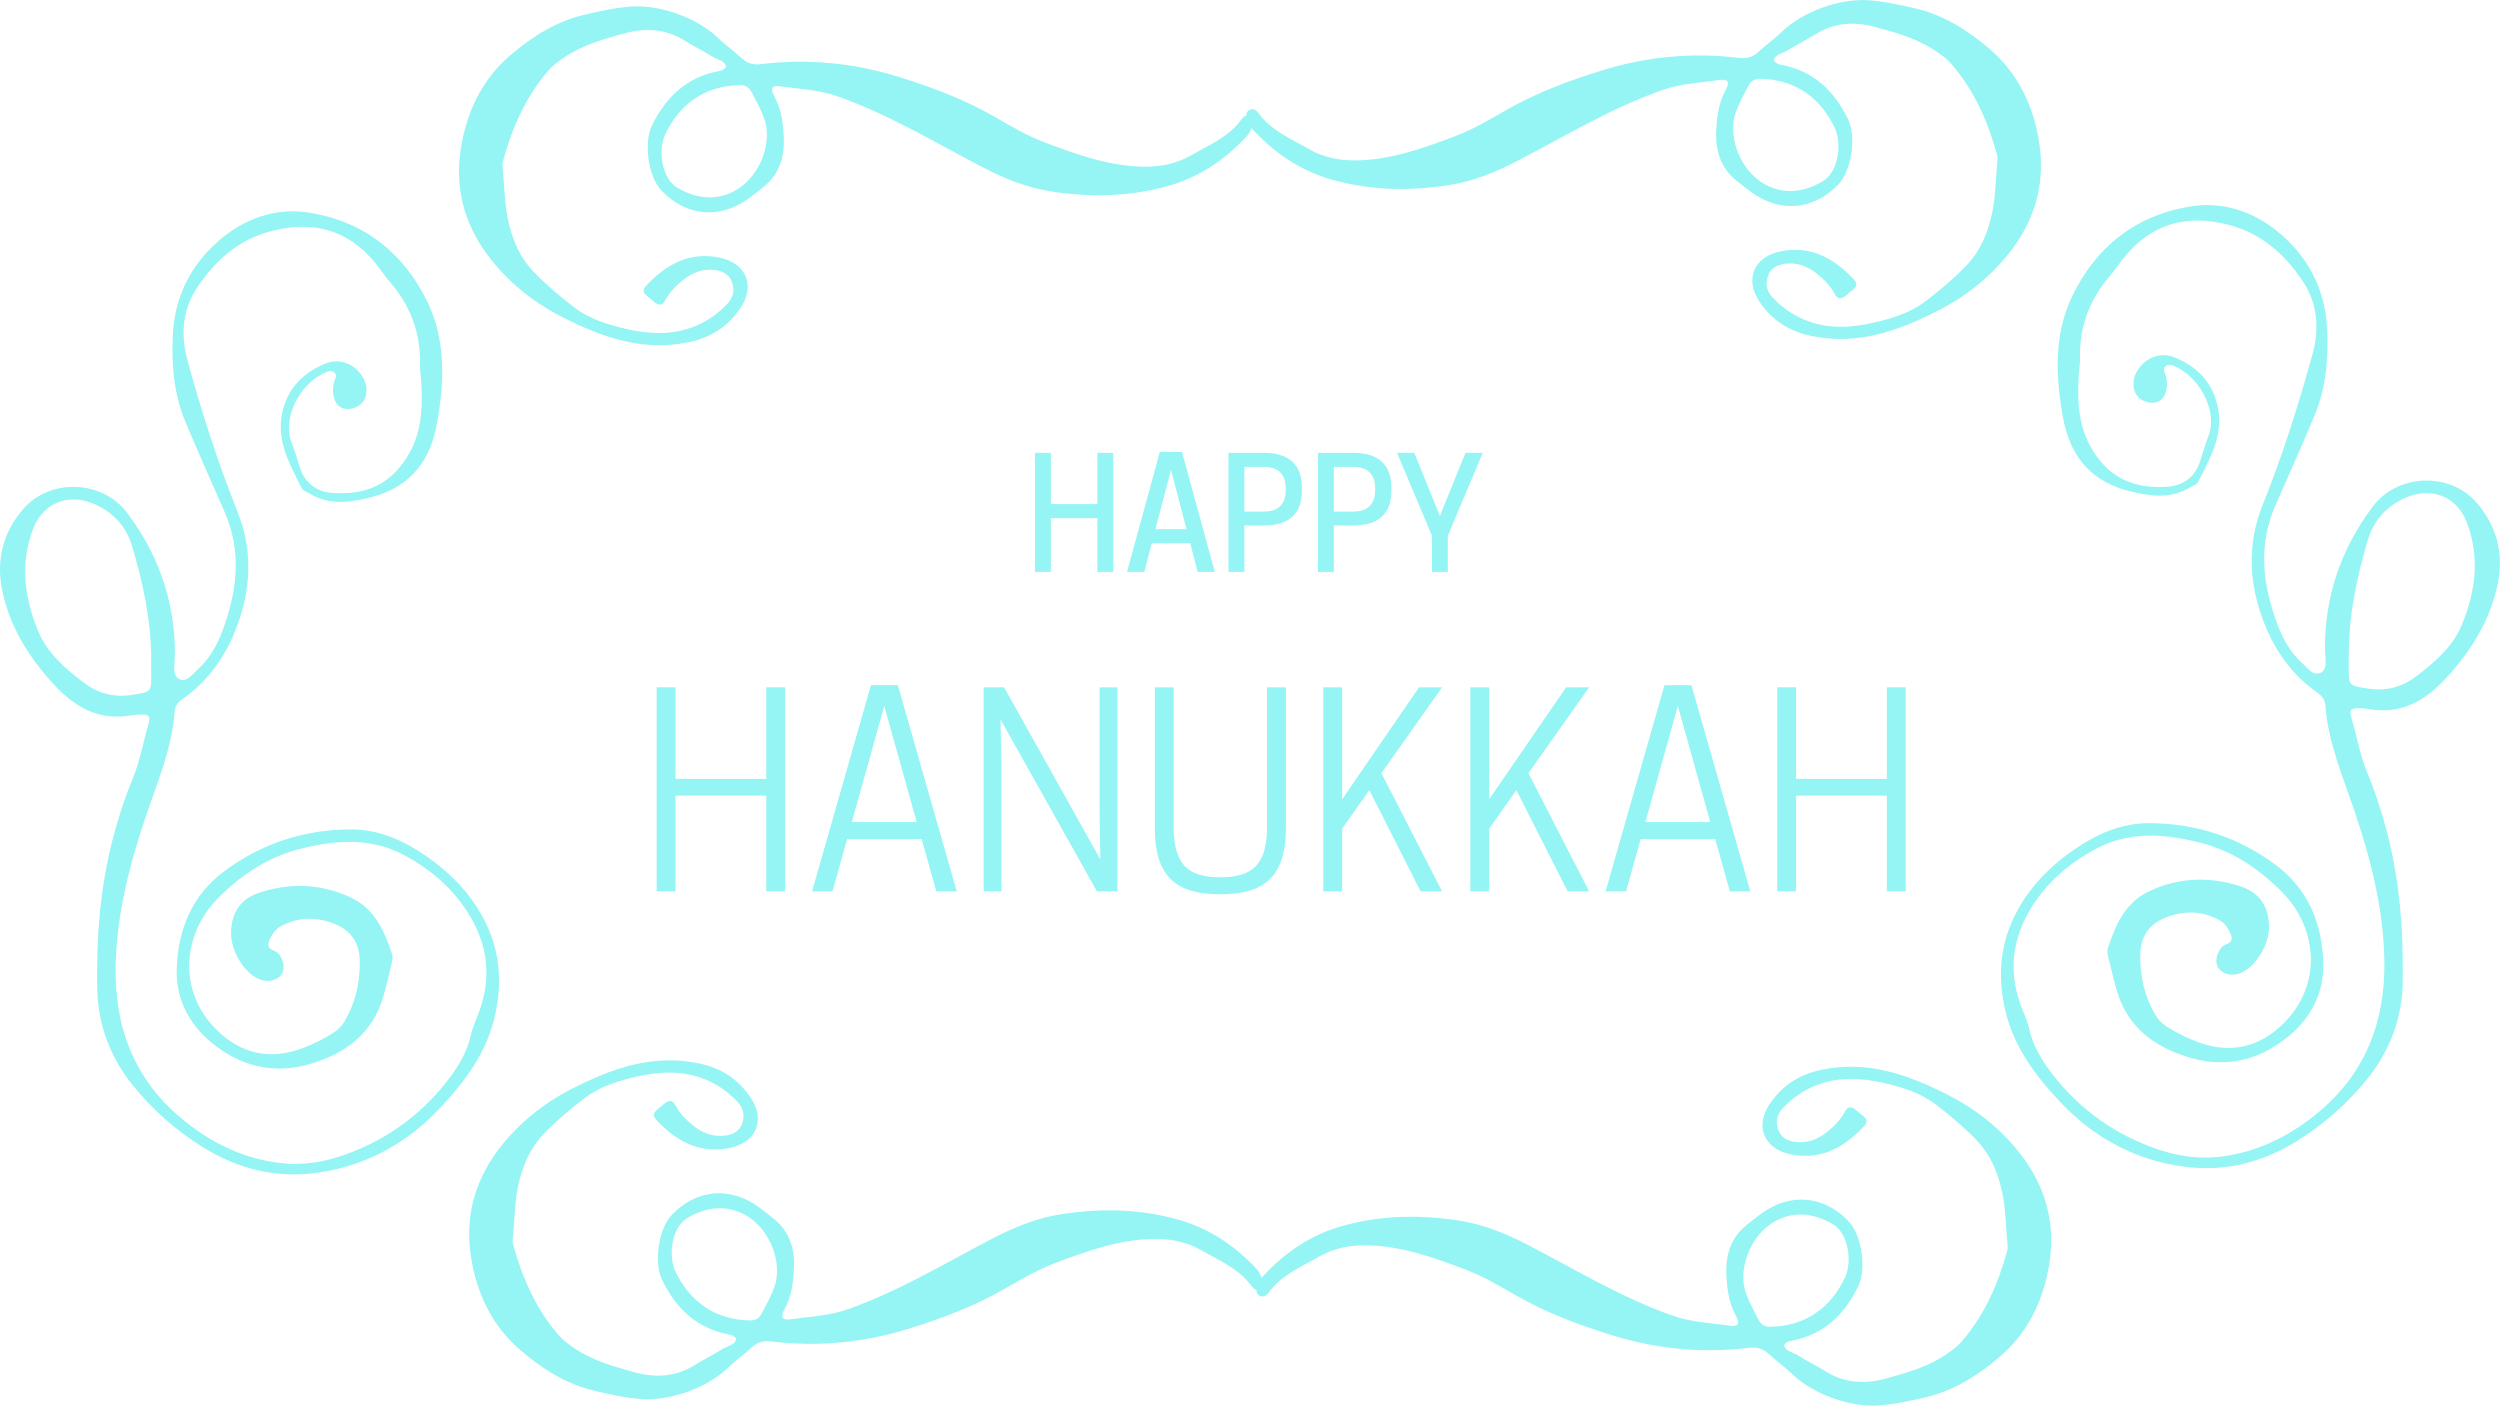 <svg id="_Слой_2" xmlns="http://www.w3.org/2000/svg" width="1080" height="607.22" viewBox="0 0 1080 607.22"><g id="Happy_hanukkah08_92313270"><g id="Happy_hanukkah08_92313270-2"><path d="M41.98 417.17c.14-20.37 2.52-40.45 8.19-60.06 2.01-6.94 4.28-13.84 7.08-20.49 3.21-7.65 4.53-15.77 6.84-23.63 1.13-3.84.36-4.49-3.94-4.29-1.21.06-2.43.11-3.61.33-13.91 2.49-24.39-3.69-33.32-13.4-10.77-11.71-19.06-24.94-22.29-40.72-2.66-13 .42-24.99 9.1-35.01 11.72-13.52 34.35-12.55 45.04 1.82 8.71 11.72 15.06 24.69 18.16 39.03 1.73 8.03 2.62 16.2 2.22 24.46-.14 2.85-.78 6.67 1.83 8.05 3.25 1.74 5.57-1.77 7.82-3.77 5.19-4.58 8.56-10.47 10.95-16.85 6.43-17.21 8.65-34.33.77-52.02-5.68-12.76-11.34-25.57-16.74-38.45-4.95-11.84-6.06-24.65-5.42-37.63.8-16.19 7.66-29.74 19.27-40.04 11.05-9.79 24.76-15.12 40.11-12.56 23.71 3.95 40.62 17.66 50.79 38.85 5.53 11.54 6.98 24.58 5.88 37.55-.48 5.76-1.25 11.54-2.48 17.18-3.38 15.58-12.8 25.59-28.41 29.4-8.8 2.15-17.61 3.44-25.99-1.7-1.23-.75-2.87-1.13-3.52-2.42-5.04-10.12-10.91-20.05-8.45-32.15 2.16-10.64 8.86-17.52 18.56-21.51 6.35-2.61 12.71-.03 16.29 5.76 1.62 2.63 2.01 5.44 1.25 8.35-.84 3.22-4.2 5.47-7.74 5.43-3.42-.04-5.4-1.93-6.14-5.9-.36-1.93-.29-3.85.27-5.74.41-1.35 1.44-2.85.22-4.05-1.44-1.39-3.17-.49-4.69.23-11.07 5.28-17.75 19.85-14.02 29.63 1.38 3.61 2.53 7.3 3.66 11 2.11 6.88 7.33 10.56 13.87 11.07 12.34.96 23.02-2.2 30.95-13.2 7.68-10.65 8.35-22.24 7.69-34.43-.14-2.65-.66-5.29-.59-7.92.3-13.41-4.01-25.08-12.72-35.24-2.35-2.73-4.34-5.79-6.64-8.58-11.89-14.47-26.96-18.36-44.82-13.75-14.2 3.66-24.3 12.74-32.1 24.42-6.36 9.53-7.17 20.46-4.19 31.39 6.05 22.13 13.05 43.96 21.58 65.27 6.81 17.03 5.95 33.8-.55 50.66-4.83 12.49-12.32 22.87-23.34 30.58-1.94 1.35-3.05 3.03-3.22 5.34-1.2 16.13-7.59 30.83-12.66 45.88-7.06 20.91-12.43 42.19-12.82 64.31-.45 26.7 8.38 49.47 29.86 66.69 12.41 9.95 26.07 16.43 41.87 18.15 8.78.96 17.62-.39 25.73-3.12 18.22-6.13 33.7-16.94 45.55-32.11 4.64-5.94 8.89-12.6 10.54-20.42.74-3.5 2.43-6.79 3.65-10.19 5.85-16.32 2.91-31.32-6.93-45.24-6.69-9.47-15.51-16.58-25.56-21.97-14.78-7.92-30.34-6.55-45.89-2.5-13.75 3.58-25.31 11.62-34.84 21.34-15.01 15.33-17.41 39.82-.28 56.68 10.09 9.92 22.25 13.07 36.03 8.21 5.05-1.78 9.78-4.13 14.28-6.97 2.03-1.28 3.74-3.01 4.99-5.15 4.61-7.93 6.54-16.47 6.48-25.65-.05-8.33-3.96-13.7-11.53-16.54-7.58-2.85-15.08-2.72-22.36 1.13-2.48 1.32-3.96 3.42-5.08 5.92-.94 2.11-.86 3.7 1.56 4.63.67.25 1.39.55 1.88 1.04 2.61 2.61 3.38 6.71 1.83 9.17-1.79 2.84-5.97 3.81-9.71 2.27-6.49-2.69-12.27-12.13-12.2-19.92.08-8.79 3.99-14.82 12.43-17.55 13.36-4.31 26.73-3.79 39.46 2.25 10.17 4.83 14.37 14.45 17.68 24.44.36 1.07.15 2.43-.11 3.58-1.17 4.94-2.31 9.89-3.73 14.75-4.65 16-16.34 24.51-31.53 29.02-16.16 4.81-30.83.83-43.24-9.67-9.29-7.87-14.82-18.67-14.44-31.24.51-16.94 6.42-31.72 20.38-42.18 16.35-12.26 35.03-18.29 55.39-18.18 11.64.07 22.21 4.76 31.66 11.27 11.27 7.75 20.66 17.46 26.53 30.08 5.8 12.48 6.55 25.36 3.59 38.79-3.59 16.25-13.05 28.82-24.08 40.49-14.74 15.61-33.01 25.24-54.1 27.84-16.8 2.08-32.85-1.8-47.7-10.99-11.92-7.36-22.2-16.45-30.78-27.13-9.52-11.85-14.86-25.86-15.24-41.38-.09-3.38-.02-6.76-.02-10.15zm23.36-131.72c0-17.05-3.48-33.52-8.34-49.74-1.94-6.46-5.83-11.71-11.45-15.38-13.57-8.85-26.62-4.03-31.21 8.02-5.75 15.08-3.82 29.85 2.12 44.25 3.88 9.41 11.37 15.92 19.34 22.02 6.37 4.88 13.12 6.78 20.95 5.61 8.66-1.28 8.67-1.21 8.58-9.72-.02-1.69.0-3.38.0-5.06z" fill="#95f4f4" fill-rule="evenodd"/><path d="M313.69 28.74c-.77-2.75-3.63-2.85-5.56-4.06-4.08-2.56-8.45-4.68-12.53-7.23-8.18-5.12-17.1-5.46-25.88-3.03-9.01 2.48-18.15 5.01-26.07 10.44-2.41 1.65-4.74 3.29-6.67 5.51-9.85 11.38-15.73 24.76-19.67 39.09-.49 1.77-.08 3.82.08 5.73.53 6.25.63 12.6 1.85 18.72 1.75 8.8 5.03 17.04 11.5 23.72 5.4 5.57 11.28 10.55 17.43 15.22 6.69 5.08 14.7 7.5 22.64 9.31 9.92 2.26 20.03 2.74 29.89-1.41 5.26-2.21 9.63-5.42 13.5-9.49 2.59-2.72 3.23-5.79 2.02-9.33-1.18-3.46-4.01-4.81-7.21-5.26-5.3-.76-10.04 1.1-14.07 4.41-2.96 2.43-5.68 5.1-7.55 8.66-1.69 3.23-3.96 1.59-5.83-.2-1.76-1.7-5.32-3.06-2.33-6.22 8.55-9.04 18.5-14.67 31.56-12.03 11.49 2.33 15.68 12.02 9.09 21.78-5.32 7.89-12.61 12.71-22.27 14.74-20.02 4.2-37.57-2.11-54.89-10.93-8.93-4.55-17.02-10.34-23.95-17.29-16.08-16.12-23.75-35.22-19.14-58.52 2.94-14.83 9.52-27.47 20.79-37.14 9.47-8.13 19.95-14.83 32.67-17.7 6.59-1.5 13.02-2.96 19.79-3.42 12.33-.82 28.54 4.95 37.47 13.75 3.09 3.03 6.75 5.49 9.89 8.47 2.51 2.38 5.22 3.1 8.58 2.69 20.18-2.48 40.14-.5 59.36 5.48 14.21 4.43 28.29 9.67 41.36 17.19 7.1 4.08 14.25 8.3 21.86 11.18 13.5 5.08 27.11 10.03 41.88 10.43 7.71.21 14.91-1.17 21.54-5.02 7.67-4.45 16.11-7.87 21.56-15.46.89-1.24 2.22-2.1 3.75-1.36 2.05 1 1.5 2.84.85 4.41-.64 1.55-1.33 3.21-2.45 4.4-9.57 10.21-20.69 17.75-34.45 21.52-16.62 4.55-33.3 4.8-50.12 2.18-10.56-1.65-20.29-5.63-29.81-10.6-20.51-10.68-40.37-22.72-62.34-30.47-8.08-2.85-16.53-3.15-24.86-4.32-3.46-.49-4.32.9-2.43 4.37 3 5.51 3.77 11.38 4.07 17.44.42 8.65-1.83 16.23-8.93 21.81-2.09 1.65-4.13 3.34-6.29 4.89-12.48 9.03-26.96 7.7-37.56-3.4-5.7-5.98-7.82-20.54-4.21-28.02 5.89-12.19 14.7-20.79 28.4-23.54 1.42-.29 2.89-.49 3.68-2.08zm-26.64 29.97c-2.95 7.88-.54 18.65 5.31 22.21 9.99 6.08 19.64 5.45 27.22.18 9.52-6.62 14.09-20.45 10.51-30.04-1.42-3.81-3.4-7.43-5.28-11.06-1.02-1.98-2.45-3.25-5.09-3.22-15.03.21-26.31 7.96-32.68 21.93z" fill="#95f4f4" fill-rule="evenodd"/><path d="M1038.01 424.59c-.38 15.51-5.72 29.53-15.24 41.37-8.59 10.69-18.86 19.77-30.78 27.14-14.86 9.19-30.9 13.06-47.7 10.99-21.1-2.6-39.36-12.24-54.1-27.85-11.03-11.67-20.49-24.23-24.08-40.49-2.96-13.44-2.21-26.31 3.59-38.79 5.87-12.62 15.26-22.33 26.53-30.08 9.45-6.5 20.02-11.2 31.66-11.26 20.35-.11 39.03 5.92 55.39 18.17 13.95 10.47 19.87 25.26 20.38 42.18.38 12.57-5.15 23.38-14.44 31.24-12.41 10.5-27.08 14.48-43.24 9.68-15.2-4.52-26.88-13.02-31.53-29.02-1.41-4.87-2.56-9.81-3.73-14.74-.27-1.15-.47-2.51-.11-3.58 3.31-10 7.51-19.62 17.68-24.45 12.73-6.05 26.1-6.57 39.46-2.26 8.45 2.73 12.35 8.76 12.44 17.55.07 7.79-5.71 17.24-12.2 19.93-3.74 1.55-7.92.57-9.72-2.27-1.56-2.46-.78-6.56 1.83-9.17.48-.49 1.21-.78 1.87-1.04 2.43-.93 2.51-2.51 1.57-4.63-1.12-2.51-2.59-4.6-5.08-5.91-7.28-3.86-14.78-3.98-22.36-1.13-7.57 2.84-11.48 8.2-11.53 16.54-.06 9.16 1.87 17.7 6.48 25.65 1.24 2.14 2.96 3.86 4.99 5.15 4.49 2.83 9.23 5.18 14.28 6.97 13.79 4.84 25.95 1.7 36.03-8.22 17.14-16.86 14.74-41.35-.28-56.68-9.53-9.71-21.09-17.76-34.83-21.34-15.55-4.05-31.11-5.42-45.89 2.5-10.05 5.39-18.88 12.5-25.56 21.97-9.84 13.93-12.78 28.92-6.93 45.25 1.22 3.4 2.91 6.69 3.65 10.18 1.66 7.82 5.9 14.47 10.54 20.42 11.85 15.16 27.33 25.99 45.55 32.1 8.11 2.73 16.96 4.08 25.73 3.12 15.8-1.71 29.46-8.2 41.86-18.14 21.49-17.22 30.32-39.99 29.86-66.69-.38-22.13-5.76-43.41-12.82-64.31-5.07-15.04-11.46-29.75-12.66-45.87-.17-2.32-1.28-3.99-3.22-5.35-11.02-7.7-18.51-18.08-23.34-30.58-6.5-16.85-7.36-33.62-.56-50.65 8.53-21.3 15.53-43.14 21.58-65.27 2.98-10.93 2.18-21.87-4.19-31.39-7.8-11.68-17.9-20.75-32.1-24.42-17.86-4.62-32.93-.72-44.82 13.75-2.3 2.79-4.28 5.84-6.63 8.58-8.71 10.15-13.02 21.82-12.72 35.24.07 2.63-.45 5.27-.59 7.92-.66 12.18.0 23.78 7.69 34.43 7.93 10.99 18.6 14.15 30.94 13.2 6.54-.51 11.77-4.19 13.87-11.07 1.13-3.69 2.28-7.39 3.65-10.99 3.73-9.78-2.95-24.35-14.02-29.63-1.52-.72-3.25-1.63-4.69-.23-1.23 1.19-.19 2.7.22 4.05.57 1.89.63 3.81.27 5.73-.74 3.97-2.72 5.87-6.14 5.9-3.54.04-6.9-2.21-7.74-5.43-.75-2.91-.37-5.72 1.25-8.35 3.58-5.79 9.95-8.36 16.29-5.76 9.7 3.99 16.4 10.87 18.55 21.51 2.46 12.1-3.41 22.03-8.45 32.14-.65 1.3-2.29 1.67-3.52 2.43-8.39 5.14-17.2 3.85-26 1.7-15.61-3.81-25.03-13.83-28.41-29.4-1.23-5.64-2-11.42-2.48-17.18-1.09-12.97.35-26.02 5.88-37.56 10.16-21.19 27.08-34.9 50.79-38.85 15.35-2.56 29.06 2.77 40.11 12.56 11.61 10.3 18.47 23.85 19.27 40.04.64 12.98-.47 25.78-5.42 37.62-5.39 12.88-11.05 25.69-16.73 38.45-7.87 17.7-5.66 34.81.77 52.02 2.39 6.37 5.75 12.26 10.94 16.85 2.25 2 4.57 5.5 7.82 3.77 2.61-1.39 1.97-5.2 1.83-8.05-.4-8.27.49-16.43 2.22-24.46 3.1-14.35 9.46-27.32 18.16-39.04 10.68-14.37 33.32-15.35 45.03-1.82 8.68 10.03 11.77 22.01 9.1 35.02-3.24 15.78-11.52 29.01-22.29 40.72-8.93 9.71-19.41 15.89-33.32 13.4-1.18-.21-2.4-.27-3.61-.33-4.3-.21-5.07.44-3.95 4.28 2.32 7.86 3.63 15.99 6.84 23.63 2.8 6.66 5.07 13.55 7.08 20.49 5.68 19.6 8.05 39.68 8.19 60.05.0 3.38.08 6.77.0 10.16zm-23.35-136.81c-.09 8.5-.08 8.44 8.58 9.72 7.83 1.17 14.59-.72 20.96-5.61 7.97-6.11 15.46-12.61 19.34-22.02 5.94-14.39 7.87-29.16 2.12-44.25-4.59-12.05-17.64-16.87-31.21-8.02-5.62 3.66-9.51 8.91-11.45 15.38-4.87 16.22-8.34 32.69-8.34 49.73.0 1.69.02 3.38.0 5.07z" fill="#95f4f4" fill-rule="evenodd"/><path d="M769.99 28.09c13.7 2.74 22.51 11.34 28.4 23.54 3.61 7.48 1.49 22.04-4.2 28.02-10.6 11.1-25.08 12.43-37.57 3.4-2.15-1.55-4.19-3.24-6.28-4.88-7.1-5.58-9.35-13.17-8.93-21.81.3-6.05 1.06-11.93 4.07-17.44 1.89-3.47 1.03-4.86-2.43-4.37-8.33 1.17-16.78 1.47-24.86 4.32-21.97 7.75-41.83 19.79-62.34 30.47-9.53 4.97-19.25 8.95-29.81 10.6-16.82 2.63-33.49 2.38-50.11-2.17-13.76-3.77-24.88-11.31-34.45-21.52-1.12-1.19-1.8-2.85-2.45-4.4-.65-1.56-1.21-3.4.85-4.4 1.53-.74 2.86.12 3.75 1.36 5.44 7.59 13.88 11 21.55 15.46 6.63 3.85 13.83 5.23 21.54 5.02 14.76-.4 28.38-5.35 41.88-10.43 7.61-2.88 14.77-7.09 21.86-11.17 13.07-7.52 27.15-12.77 41.36-17.19 19.21-5.98 39.18-7.97 59.35-5.49 3.36.41 6.06-.3 8.58-2.69 3.15-2.98 6.8-5.44 9.89-8.47 8.93-8.8 25.14-14.57 37.47-13.75 6.77.46 13.2 1.92 19.79 3.41 12.72 2.88 23.2 9.58 32.68 17.71 11.27 9.67 17.86 22.31 20.79 37.14 4.61 23.3-3.05 42.39-19.14 58.52-6.94 6.95-15.02 12.74-23.95 17.29-17.32 8.82-34.87 15.13-54.89 10.93-9.66-2.03-16.95-6.85-22.27-14.74-6.59-9.76-2.39-19.45 9.09-21.78 13.06-2.65 23.01 2.99 31.56 12.03 2.99 3.16-.57 4.51-2.33 6.21-1.87 1.8-4.14 3.43-5.83.2-1.87-3.56-4.59-6.23-7.55-8.66-4.03-3.3-8.77-5.16-14.07-4.4-3.19.45-6.03 1.81-7.21 5.26-1.21 3.54-.57 6.61 2.02 9.33 3.87 4.07 8.24 7.28 13.5 9.49 9.86 4.15 19.98 3.66 29.89 1.41 7.94-1.81 15.95-4.23 22.64-9.31 6.16-4.67 12.04-9.65 17.44-15.22 6.47-6.67 9.75-14.92 11.5-23.72 1.22-6.13 1.31-12.47 1.85-18.73.16-1.91.56-3.96.08-5.73-3.95-14.32-9.82-27.71-19.67-39.09-1.93-2.23-4.26-3.86-6.67-5.51-7.92-5.43-17.06-7.96-26.07-10.45-8.78-2.43-17.7-2.08-25.87 3.03-4.08 2.56-8.45 4.67-12.53 7.23-1.93 1.21-4.79 1.31-5.56 4.06.79 1.59 2.26 1.8 3.68 2.08zm-9.71 5.96c-2.64-.04-4.07 1.23-5.09 3.21-1.88 3.63-3.86 7.25-5.27 11.06-3.58 9.59.99 23.42 10.5 30.04 7.58 5.27 17.23 5.9 27.22-.18 5.85-3.56 8.26-14.33 5.31-22.21-6.37-13.97-17.65-21.72-32.68-21.93z" fill="#95f4f4" fill-rule="evenodd"/><path d="M314.4 576.39c-13.71-2.74-22.51-11.34-28.4-23.53-3.61-7.48-1.49-22.05 4.21-28.02 10.6-11.1 25.07-12.43 37.56-3.4 2.15 1.56 4.2 3.24 6.28 4.89 7.1 5.58 9.35 13.16 8.93 21.82-.29 6.05-1.07 11.93-4.07 17.43-1.89 3.48-1.03 4.85 2.43 4.37 8.33-1.17 16.79-1.47 24.86-4.32 21.96-7.75 41.83-19.79 62.34-30.47 9.52-4.96 19.25-8.95 29.81-10.6 16.82-2.63 33.49-2.38 50.12 2.17 13.76 3.78 24.88 11.32 34.45 21.52 1.12 1.19 1.8 2.86 2.44 4.4.65 1.56 1.21 3.4-.84 4.4-1.53.74-2.86-.12-3.75-1.36-5.45-7.58-13.88-11.01-21.55-15.45-6.64-3.85-13.83-5.24-21.55-5.03-14.76.41-28.38 5.35-41.87 10.44-7.61 2.88-14.77 7.09-21.87 11.17-13.06 7.52-27.15 12.77-41.36 17.19-19.22 5.98-39.18 7.96-59.35 5.48-3.36-.42-6.06.3-8.58 2.69-3.14 2.98-6.8 5.44-9.89 8.47-8.94 8.8-25.14 14.57-37.47 13.75-6.78-.45-13.2-1.91-19.79-3.41-12.73-2.88-23.2-9.58-32.68-17.71-11.28-9.67-17.86-22.31-20.79-37.14-4.61-23.3 3.05-42.4 19.14-58.52 6.94-6.95 15.02-12.74 23.95-17.29 17.32-8.82 34.87-15.13 54.89-10.92 9.66 2.02 16.95 6.85 22.27 14.74 6.59 9.76 2.4 19.45-9.09 21.78-13.06 2.65-23.01-2.99-31.56-12.03-2.99-3.15.57-4.52 2.33-6.21 1.87-1.8 4.14-3.43 5.83-.2 1.87 3.55 4.59 6.22 7.55 8.66 4.03 3.3 8.77 5.16 14.07 4.41 3.19-.45 6.02-1.81 7.21-5.26 1.21-3.54.57-6.6-2.02-9.33-3.87-4.07-8.24-7.28-13.49-9.49-9.86-4.15-19.98-3.66-29.9-1.41-7.94 1.8-15.94 4.23-22.63 9.31-6.16 4.67-12.04 9.65-17.44 15.21-6.47 6.67-9.75 14.92-11.5 23.72-1.22 6.13-1.31 12.48-1.85 18.73-.16 1.91-.56 3.96-.08 5.73 3.95 14.32 9.82 27.71 19.67 39.09 1.93 2.23 4.26 3.86 6.67 5.52 7.92 5.43 17.06 7.96 26.07 10.45 8.78 2.42 17.7 2.08 25.87-3.04 4.08-2.56 8.45-4.67 12.54-7.23 1.92-1.21 4.79-1.31 5.56-4.07-.79-1.59-2.26-1.79-3.68-2.08zm9.71-5.96c2.64.04 4.07-1.23 5.08-3.21 1.88-3.63 3.86-7.24 5.28-11.06 3.58-9.58-.99-23.43-10.51-30.04-7.58-5.26-17.23-5.91-27.22.18-5.85 3.56-8.26 14.32-5.31 22.2 6.37 13.97 17.64 21.72 32.68 21.93z" fill="#95f4f4" fill-rule="evenodd"/><path d="M770.71 581.21c.77 2.75 3.63 2.85 5.56 4.07 4.08 2.55 8.45 4.67 12.53 7.22 8.18 5.12 17.09 5.46 25.87 3.04 9.01-2.48 18.16-5.01 26.07-10.44 2.4-1.66 4.74-3.29 6.67-5.52 9.85-11.38 15.72-24.76 19.67-39.08.48-1.78.09-3.83-.08-5.74-.53-6.25-.63-12.6-1.85-18.72-1.75-8.81-5.03-17.05-11.5-23.72-5.4-5.56-11.28-10.56-17.43-15.22-6.69-5.08-14.7-7.5-22.64-9.31-9.92-2.25-20.04-2.73-29.89 1.42-5.26 2.21-9.63 5.42-13.49 9.49-2.6 2.72-3.23 5.79-2.02 9.33 1.18 3.46 4.01 4.81 7.21 5.26 5.3.75 10.04-1.1 14.07-4.4 2.95-2.43 5.68-5.11 7.55-8.66 1.7-3.23 3.97-1.59 5.83.2 1.76 1.7 5.32 3.06 2.33 6.22-8.55 9.04-18.5 14.67-31.56 12.03-11.49-2.33-15.68-12.01-9.08-21.78 5.32-7.89 12.6-12.71 22.27-14.74 20.02-4.2 37.57 2.11 54.89 10.93 8.93 4.55 17.02 10.34 23.95 17.29 16.08 16.12 23.74 35.21 19.13 58.51-2.93 14.83-9.51 27.48-20.79 37.15-9.47 8.12-19.95 14.83-32.68 17.71-6.59 1.49-13.02 2.95-19.79 3.41-12.33.82-28.54-4.95-37.48-13.75-3.08-3.03-6.74-5.49-9.89-8.47-2.52-2.39-5.22-3.09-8.58-2.69-20.18 2.48-40.14.49-59.35-5.49-14.21-4.42-28.29-9.66-41.36-17.19-7.09-4.08-14.25-8.3-21.86-11.17-13.5-5.09-27.11-10.03-41.88-10.43-7.71-.21-14.91 1.18-21.54 5.03-7.68 4.45-16.11 7.87-21.56 15.45-.89 1.24-2.22 2.1-3.74 1.36-2.05-1-1.5-2.84-.85-4.4.64-1.55 1.33-3.21 2.45-4.4 9.57-10.21 20.69-17.75 34.45-21.52 16.62-4.56 33.29-4.81 50.11-2.18 10.56 1.64 20.29 5.63 29.81 10.59 20.51 10.68 40.37 22.72 62.34 30.47 8.07 2.85 16.53 3.15 24.86 4.32 3.46.49 4.32-.89 2.43-4.37-3-5.51-3.77-11.39-4.07-17.45-.42-8.65 1.83-16.23 8.93-21.81 2.08-1.65 4.13-3.34 6.29-4.89 12.48-9.03 26.97-7.7 37.56 3.4 5.7 5.98 7.81 20.55 4.2 28.02-5.89 12.19-14.69 20.79-28.4 23.53-1.42.29-2.89.49-3.68 2.08zm26.64-29.97c2.95-7.88.54-18.65-5.31-22.21-9.99-6.08-19.64-5.45-27.22-.18-9.52 6.62-14.08 20.46-10.5 30.04 1.42 3.81 3.4 7.43 5.27 11.06 1.02 1.98 2.45 3.24 5.09 3.21 15.04-.21 26.31-7.96 32.68-21.93z" fill="#95f4f4" fill-rule="evenodd"/><g><path d="M339.17 296.92v88.15h-8.14v-41.36h-39.22v41.36h-8.14v-88.15h8.14v39.56h39.22v-39.56h8.14z" fill="#95f4f4"/><path d="M387.88 296.02l25.43 89.06h-8.81l-6.33-22.6h-32.21l-6.33 22.6h-8.82l25.43-89.06h11.64zm-19.89 59.11h28.02L382 304.95l-14.01 50.18z" fill="#95f4f4"/><path d="M482.71 385.08h-8.82l-41.7-74.36.45 20.45v53.91h-7.69v-88.15h8.82l41.59 74.37-.34-20.46v-53.91h7.68v88.15z" fill="#95f4f4"/><path d="M498.88 357.73v-60.8h8.14v60.24c0 16.73 6.56 21.82 20.11 21.82s20.23-5.09 20.23-21.82v-60.24h8.14v60.8c0 21.25-9.6 28.59-28.37 28.59s-28.25-7.34-28.25-28.59z" fill="#95f4f4"/><path d="M579.81 345.3l33.22-48.37h9.95L596.76 334l26.22 51.08h-9.27l-22.15-43.74-11.76 16.62v27.12h-8.14v-88.15h8.14v48.37z" fill="#95f4f4"/><path d="M643.33 345.3l33.22-48.37h9.95l-26.22 37.07 26.22 51.08h-9.27l-22.15-43.74-11.75 16.62v27.12h-8.14v-88.15h8.14v48.37z" fill="#95f4f4"/><path d="M730.7 296.02l25.43 89.06h-8.82l-6.33-22.6h-32.21l-6.33 22.6h-8.82l25.43-89.06h11.64zm-19.89 59.11h28.03l-14.01-50.18-14.02 50.18z" fill="#95f4f4"/><path d="M823.26 296.92v88.15h-8.14v-41.36H775.9v41.36h-8.14v-88.15h8.14v39.56h39.22v-39.56h8.14z" fill="#95f4f4"/></g><g><path d="M480.93 195.63v51.42h-6.86v-23.2h-20.11v23.2h-6.86v-51.42h6.86v22.15h20.11v-22.15h6.86z" fill="#95f4f4"/><path d="M510.61 195.24l14.17 51.81h-7.38l-3.23-12.39h-16.61l-3.23 12.39h-7.45l14.17-51.81h9.56zm-11.47 33.36h13.45l-6.72-25.65-6.73 25.65z" fill="#95f4f4"/><path d="M537.57 247.05h-6.86v-51.42h15.23c7.71.0 16.48 2.57 16.48 15.03v1.32c0 12.52-8.77 15.03-16.48 15.03h-8.37v20.04zm8.57-26.04c3.96.0 9.3-1.45 9.3-9.23v-.86c0-7.78-5.34-9.23-9.3-9.23h-8.57v19.32h8.57z" fill="#95f4f4"/><path d="M576.21 247.05h-6.86v-51.42h15.23c7.71.0 16.48 2.57 16.48 15.03v1.32c0 12.52-8.77 15.03-16.48 15.03h-8.37v20.04zm8.57-26.04c3.96.0 9.29-1.45 9.29-9.23v-.86c0-7.78-5.34-9.23-9.29-9.23h-8.57v19.32h8.57z" fill="#95f4f4"/><path d="M625.46 247.05h-6.86v-15.63l-15.09-35.79h7.45l11.07 27.29 11.07-27.29h7.45l-15.09 35.79v15.63z" fill="#95f4f4"/></g></g></g></svg>